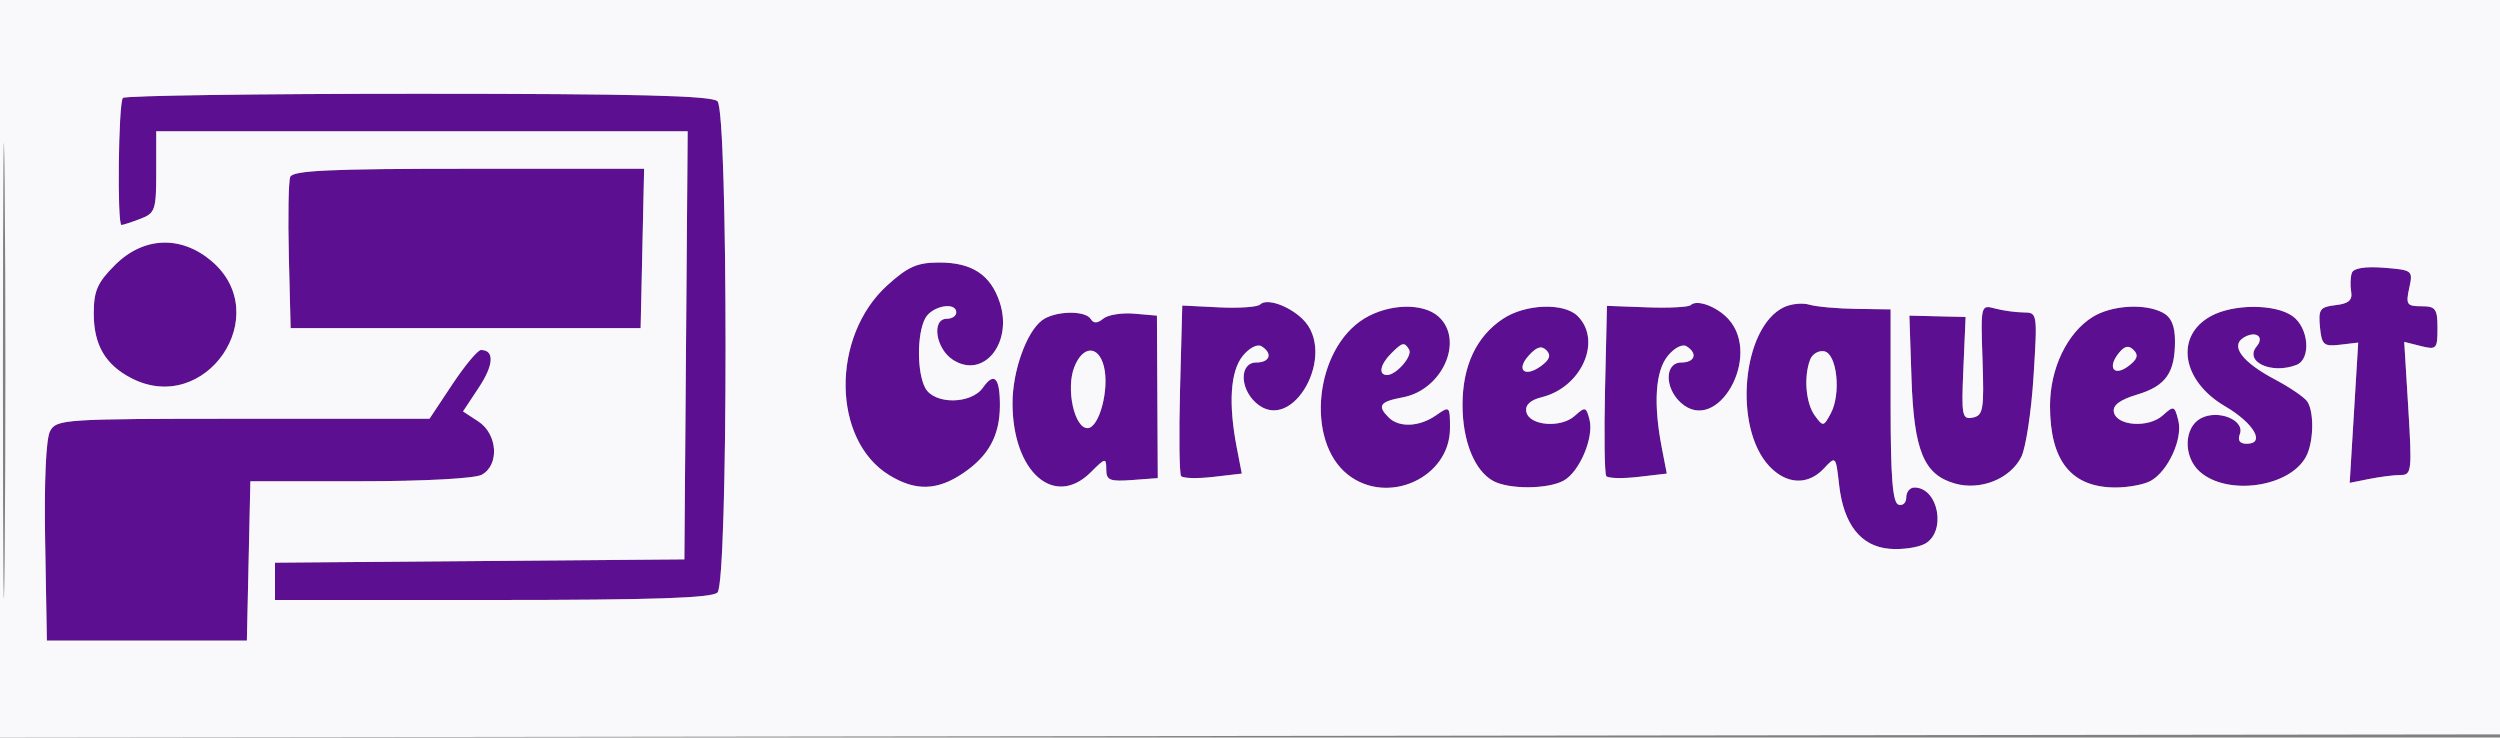 <svg xmlns="http://www.w3.org/2000/svg" width="400" height="118" viewBox="0 0 400 118" version="1.1"><rect x="0" y="0" width="400" height="118" fill="#808080" stroke="none"/><path d="M 19.667 15.667 C 18.944 16.390, 18.720 36, 19.435 36 C 19.674 36, 21.024 35.561, 22.435 35.025 C 24.827 34.115, 25 33.609, 25 27.525 L 25 21 67.513 21 L 110.026 21 109.763 55.250 L 109.500 89.500 76.750 89.764 L 44 90.027 44 93.014 L 44 96 78.800 96 C 104.533 96, 113.913 95.687, 114.800 94.800 C 116.523 93.077, 116.523 17.923, 114.800 16.200 C 113.901 15.301, 101.904 15, 66.967 15 C 41.318 15, 20.033 15.300, 19.667 15.667 M 46.434 28.311 C 46.157 29.032, 46.059 34.770, 46.215 41.061 L 46.500 52.500 74.500 52.500 L 102.500 52.500 102.780 39.750 L 103.060 27 74.998 27 C 52.774 27, 46.833 27.273, 46.434 28.311 M 18.400 42.400 C 15.569 45.231, 15 46.533, 15 50.177 C 15 55.176, 16.849 58.354, 21.011 60.506 C 32.890 66.648, 44.017 50.366, 33.828 41.750 C 28.936 37.614, 22.933 37.867, 18.400 42.400 M 141.995 45.624 C 132.926 53.816, 133.092 70.427, 142.299 76.040 C 146.504 78.605, 149.946 78.511, 154.088 75.720 C 158.182 72.961, 159.966 69.694, 159.985 64.917 C 160.004 60.426, 159.084 59.435, 157.283 62.006 C 155.389 64.711, 149.471 64.749, 148.035 62.066 C 146.703 59.577, 146.703 53.423, 148.035 50.934 C 149.099 48.946, 153 48.212, 153 50 C 153 50.550, 152.325 51, 151.500 51 C 149.009 51, 149.686 55.748, 152.433 57.548 C 157.328 60.756, 162.115 54.908, 159.953 48.359 C 158.500 43.956, 155.526 42, 150.280 42 C 146.772 42, 145.287 42.649, 141.995 45.624 M 376.312 43.630 C 376.066 44.270, 376.008 45.628, 376.183 46.647 C 376.420 48.031, 375.790 48.581, 373.692 48.822 C 371.193 49.109, 370.918 49.494, 371.192 52.322 C 371.470 55.187, 371.786 55.466, 374.406 55.158 L 377.312 54.816 376.630 66.038 L 375.949 77.260 379.099 76.630 C 380.832 76.284, 383.089 76, 384.115 76 C 385.860 76, 385.939 75.310, 385.329 65.351 L 384.678 54.702 387.339 55.370 C 389.843 55.999, 390 55.830, 390 52.519 C 390 49.403, 389.704 49, 387.421 49 C 385.096 49, 384.904 48.714, 385.477 46.105 C 386.100 43.269, 386.018 43.203, 381.435 42.838 C 378.487 42.604, 376.593 42.897, 376.312 43.630 M 201.612 48.721 C 201.203 49.130, 198.235 49.334, 195.015 49.174 L 189.161 48.884 188.808 62.192 C 188.614 69.511, 188.690 75.802, 188.977 76.170 C 189.265 76.539, 191.568 76.601, 194.095 76.308 L 198.690 75.775 197.889 71.637 C 196.522 64.584, 196.857 59.398, 198.838 56.952 C 199.879 55.666, 201.180 54.993, 201.838 55.400 C 203.669 56.531, 203.196 58, 201 58 C 198.349 58, 198.304 62.060, 200.928 64.435 C 206.775 69.727, 214.118 56.517, 208.386 51.019 C 206.142 48.865, 202.652 47.682, 201.612 48.721 M 270.520 48.813 C 270.193 49.141, 267.042 49.302, 263.518 49.172 L 257.112 48.935 256.806 62.218 C 256.638 69.523, 256.725 75.802, 257 76.170 C 257.275 76.539, 259.568 76.601, 262.095 76.308 L 266.690 75.775 265.889 71.637 C 264.522 64.584, 264.857 59.398, 266.838 56.952 C 267.879 55.666, 269.180 54.993, 269.838 55.400 C 271.669 56.531, 271.196 58, 269 58 C 266.349 58, 266.304 62.060, 268.928 64.435 C 274.738 69.692, 281.965 57.039, 276.563 51.069 C 274.743 49.058, 271.490 47.844, 270.520 48.813 M 285.420 49.154 C 278.730 52.369, 277.263 68.393, 283.091 74.597 C 285.855 77.539, 289.289 77.680, 291.826 74.956 C 293.721 72.923, 293.733 72.935, 294.255 77.571 C 294.970 83.910, 297.728 87.417, 302.307 87.808 C 304.292 87.977, 306.834 87.624, 307.958 87.023 C 311.480 85.138, 310.169 78, 306.300 78 C 305.585 78, 305 78.712, 305 79.583 C 305 80.454, 304.438 80.974, 303.750 80.739 C 302.823 80.421, 302.500 76.335, 302.500 64.906 L 302.500 49.500 297 49.420 C 293.975 49.376, 290.600 49.073, 289.500 48.747 C 288.400 48.421, 286.564 48.605, 285.420 49.154 M 218.299 50.960 C 210.368 55.795, 208.808 70.558, 215.659 75.946 C 222.036 80.963, 232 76.435, 232 68.520 C 232 64.965, 231.952 64.920, 229.777 66.443 C 227.124 68.302, 223.856 68.456, 222.200 66.800 C 220.306 64.906, 220.752 64.269, 224.457 63.574 C 230.805 62.383, 234.329 54.418, 230.171 50.655 C 227.712 48.430, 222.216 48.571, 218.299 50.960 M 240.500 50.988 C 236.227 53.800, 234 58.527, 234 64.784 C 234 70.588, 235.936 75.360, 238.945 76.970 C 241.459 78.316, 247.593 78.288, 250.150 76.920 C 252.709 75.550, 255.073 69.994, 254.320 67.118 C 253.787 65.076, 253.619 65.035, 251.961 66.535 C 249.735 68.550, 244.633 68.113, 244.209 65.871 C 244.005 64.794, 244.849 64.006, 246.700 63.547 C 253.066 61.967, 256.361 54.504, 252.429 50.571 C 250.257 48.400, 244.105 48.615, 240.500 50.988 M 317.201 57.588 C 317.470 65.540, 317.312 66.473, 315.643 66.811 C 313.931 67.158, 313.814 66.543, 314.143 58.951 L 314.500 50.715 310 50.607 L 305.500 50.500 305.835 60.500 C 306.224 72.107, 307.796 75.936, 312.758 77.359 C 316.863 78.537, 321.634 76.633, 323.408 73.109 C 324.131 71.674, 325.012 65.888, 325.366 60.250 C 326.004 50.093, 325.990 50, 323.755 49.986 C 322.515 49.979, 320.465 49.696, 319.201 49.357 C 316.913 48.744, 316.903 48.786, 317.201 57.588 M 334.832 50.709 C 330.742 53.246, 328 58.956, 328 64.936 C 328 73.764, 331.405 78, 338.500 78 C 340.497 78, 342.997 77.537, 344.055 76.970 C 346.859 75.470, 349.277 70.239, 348.534 67.280 C 347.938 64.905, 347.809 64.863, 346.041 66.463 C 343.772 68.516, 338.642 68.161, 338.218 65.920 C 338.013 64.835, 339.178 63.964, 341.943 63.135 C 346.515 61.765, 348 59.673, 348 54.601 C 348 52.134, 347.417 50.759, 346.066 50.035 C 343.206 48.505, 337.869 48.825, 334.832 50.709 M 353.763 50.565 C 347.931 53.729, 349.048 60.934, 356 65 C 360.628 67.707, 362.531 71, 359.466 71 C 358.369 71, 357.990 70.469, 358.373 69.470 C 359.238 67.215, 354.895 65.451, 352.126 66.932 C 349.409 68.387, 349.297 73.054, 351.922 75.430 C 356.302 79.393, 366.326 77.997, 368.970 73.055 C 370.180 70.795, 370.300 66.021, 369.192 64.276 C 368.764 63.604, 366.448 62.013, 364.045 60.742 C 358.780 57.958, 356.815 55.370, 358.952 54.038 C 360.861 52.848, 362.382 53.835, 361.072 55.413 C 359.028 57.877, 363.406 59.933, 367.418 58.393 C 369.831 57.467, 369.417 52.406, 366.777 50.557 C 363.992 48.606, 357.366 48.610, 353.763 50.565 M 166.724 51.250 C 164.224 53.134, 162 59.373, 162 64.500 C 162 75.515, 168.688 81.403, 174.545 75.545 C 176.858 73.233, 177 73.207, 177 75.103 C 177 76.843, 177.557 77.073, 181.123 76.807 L 185.246 76.500 185.178 63.500 L 185.110 50.500 181.485 50.185 C 179.492 50.012, 177.257 50.372, 176.519 50.984 C 175.594 51.752, 174.977 51.772, 174.530 51.049 C 173.637 49.604, 168.740 49.730, 166.724 51.250 M 222.571 56.571 C 220.822 58.321, 220.507 60, 221.929 60 C 223.419 60, 226.072 56.925, 225.450 55.919 C 224.684 54.680, 224.398 54.745, 222.571 56.571 M 244.611 56.877 C 242.483 59.229, 243.978 60.473, 246.603 58.535 C 247.959 57.534, 248.194 56.824, 247.426 56.044 C 246.653 55.258, 245.865 55.492, 244.611 56.877 M 339.063 56.424 C 337.131 58.752, 338.177 60.325, 340.512 58.602 C 341.954 57.537, 342.200 56.830, 341.408 56.025 C 340.609 55.214, 339.979 55.321, 339.063 56.424 M 72.369 61.500 L 68.717 67 38.894 67 C 10.185 67, 9.031 67.074, 8.010 68.982 C 7.354 70.206, 7.054 76.989, 7.225 86.732 L 7.500 102.500 23.500 102.500 L 39.500 102.500 39.780 89.750 L 40.060 77 57.596 77 C 67.771 77, 75.943 76.566, 77.066 75.965 C 79.937 74.428, 79.633 69.461, 76.543 67.436 L 74.086 65.827 76.638 61.971 C 79.015 58.379, 79.140 56, 76.951 56 C 76.439 56, 74.377 58.475, 72.369 61.500 M 171.882 58.750 C 170.532 62.222, 171.896 68.500, 174 68.500 C 175.871 68.500, 177.532 62.256, 176.624 58.637 C 175.761 55.201, 173.238 55.262, 171.882 58.750 M 289.626 57.533 C 288.574 60.273, 288.926 64.516, 290.368 66.489 C 291.689 68.295, 291.778 68.283, 292.926 66.138 C 294.602 63.006, 293.924 56.597, 291.876 56.209 C 290.983 56.040, 289.970 56.636, 289.626 57.533" stroke="none" fill="#5c0f91" fill-rule="evenodd"/><path d="M -0 59.002 L -0 118.005 200.250 117.752 L 400.500 117.500 400.758 58.750 L 401.016 0 200.508 0 L 0 0 -0 59.002 M 0.469 59.500 C 0.469 91.950, 0.595 105.080, 0.750 88.678 C 0.904 72.277, 0.904 45.727, 0.749 29.678 C 0.595 13.630, 0.469 27.050, 0.469 59.500 M 19.667 15.667 C 18.944 16.390, 18.720 36, 19.435 36 C 19.674 36, 21.024 35.561, 22.435 35.025 C 24.827 34.115, 25 33.609, 25 27.525 L 25 21 67.513 21 L 110.026 21 109.763 55.250 L 109.500 89.500 76.750 89.764 L 44 90.027 44 93.014 L 44 96 78.800 96 C 104.533 96, 113.913 95.687, 114.800 94.800 C 116.523 93.077, 116.523 17.923, 114.800 16.200 C 113.901 15.301, 101.904 15, 66.967 15 C 41.318 15, 20.033 15.300, 19.667 15.667 M 46.434 28.311 C 46.157 29.032, 46.059 34.770, 46.215 41.061 L 46.500 52.500 74.500 52.500 L 102.500 52.500 102.780 39.750 L 103.060 27 74.998 27 C 52.774 27, 46.833 27.273, 46.434 28.311 M 18.400 42.400 C 15.569 45.231, 15 46.533, 15 50.177 C 15 55.176, 16.849 58.354, 21.011 60.506 C 32.890 66.648, 44.017 50.366, 33.828 41.750 C 28.936 37.614, 22.933 37.867, 18.400 42.400 M 141.995 45.624 C 132.926 53.816, 133.092 70.427, 142.299 76.040 C 146.504 78.605, 149.946 78.511, 154.088 75.720 C 158.182 72.961, 159.966 69.694, 159.985 64.917 C 160.004 60.426, 159.084 59.435, 157.283 62.006 C 155.389 64.711, 149.471 64.749, 148.035 62.066 C 146.703 59.577, 146.703 53.423, 148.035 50.934 C 149.099 48.946, 153 48.212, 153 50 C 153 50.550, 152.325 51, 151.500 51 C 149.009 51, 149.686 55.748, 152.433 57.548 C 157.328 60.756, 162.115 54.908, 159.953 48.359 C 158.500 43.956, 155.526 42, 150.280 42 C 146.772 42, 145.287 42.649, 141.995 45.624 M 376.312 43.630 C 376.066 44.270, 376.008 45.628, 376.183 46.647 C 376.420 48.031, 375.790 48.581, 373.692 48.822 C 371.193 49.109, 370.918 49.494, 371.192 52.322 C 371.470 55.187, 371.786 55.466, 374.406 55.158 L 377.312 54.816 376.630 66.038 L 375.949 77.260 379.099 76.630 C 380.832 76.284, 383.089 76, 384.115 76 C 385.860 76, 385.939 75.310, 385.329 65.351 L 384.678 54.702 387.339 55.370 C 389.843 55.999, 390 55.830, 390 52.519 C 390 49.403, 389.704 49, 387.421 49 C 385.096 49, 384.904 48.714, 385.477 46.105 C 386.100 43.269, 386.018 43.203, 381.435 42.838 C 378.487 42.604, 376.593 42.897, 376.312 43.630 M 201.612 48.721 C 201.203 49.130, 198.235 49.334, 195.015 49.174 L 189.161 48.884 188.808 62.192 C 188.614 69.511, 188.690 75.802, 188.977 76.170 C 189.265 76.539, 191.568 76.601, 194.095 76.308 L 198.690 75.775 197.889 71.637 C 196.522 64.584, 196.857 59.398, 198.838 56.952 C 199.879 55.666, 201.180 54.993, 201.838 55.400 C 203.669 56.531, 203.196 58, 201 58 C 198.349 58, 198.304 62.060, 200.928 64.435 C 206.775 69.727, 214.118 56.517, 208.386 51.019 C 206.142 48.865, 202.652 47.682, 201.612 48.721 M 270.520 48.813 C 270.193 49.141, 267.042 49.302, 263.518 49.172 L 257.112 48.935 256.806 62.218 C 256.638 69.523, 256.725 75.802, 257 76.170 C 257.275 76.539, 259.568 76.601, 262.095 76.308 L 266.690 75.775 265.889 71.637 C 264.522 64.584, 264.857 59.398, 266.838 56.952 C 267.879 55.666, 269.180 54.993, 269.838 55.400 C 271.669 56.531, 271.196 58, 269 58 C 266.349 58, 266.304 62.060, 268.928 64.435 C 274.738 69.692, 281.965 57.039, 276.563 51.069 C 274.743 49.058, 271.490 47.844, 270.520 48.813 M 285.420 49.154 C 278.730 52.369, 277.263 68.393, 283.091 74.597 C 285.855 77.539, 289.289 77.680, 291.826 74.956 C 293.721 72.923, 293.733 72.935, 294.255 77.571 C 294.970 83.910, 297.728 87.417, 302.307 87.808 C 304.292 87.977, 306.834 87.624, 307.958 87.023 C 311.480 85.138, 310.169 78, 306.300 78 C 305.585 78, 305 78.712, 305 79.583 C 305 80.454, 304.438 80.974, 303.750 80.739 C 302.823 80.421, 302.500 76.335, 302.500 64.906 L 302.500 49.500 297 49.420 C 293.975 49.376, 290.600 49.073, 289.500 48.747 C 288.400 48.421, 286.564 48.605, 285.420 49.154 M 218.299 50.960 C 210.368 55.795, 208.808 70.558, 215.659 75.946 C 222.036 80.963, 232 76.435, 232 68.520 C 232 64.965, 231.952 64.920, 229.777 66.443 C 227.124 68.302, 223.856 68.456, 222.200 66.800 C 220.306 64.906, 220.752 64.269, 224.457 63.574 C 230.805 62.383, 234.329 54.418, 230.171 50.655 C 227.712 48.430, 222.216 48.571, 218.299 50.960 M 240.500 50.988 C 236.227 53.800, 234 58.527, 234 64.784 C 234 70.588, 235.936 75.360, 238.945 76.970 C 241.459 78.316, 247.593 78.288, 250.150 76.920 C 252.709 75.550, 255.073 69.994, 254.320 67.118 C 253.787 65.076, 253.619 65.035, 251.961 66.535 C 249.735 68.550, 244.633 68.113, 244.209 65.871 C 244.005 64.794, 244.849 64.006, 246.700 63.547 C 253.066 61.967, 256.361 54.504, 252.429 50.571 C 250.257 48.400, 244.105 48.615, 240.500 50.988 M 317.201 57.588 C 317.470 65.540, 317.312 66.473, 315.643 66.811 C 313.931 67.158, 313.814 66.543, 314.143 58.951 L 314.500 50.715 310 50.607 L 305.500 50.500 305.835 60.500 C 306.224 72.107, 307.796 75.936, 312.758 77.359 C 316.863 78.537, 321.634 76.633, 323.408 73.109 C 324.131 71.674, 325.012 65.888, 325.366 60.250 C 326.004 50.093, 325.990 50, 323.755 49.986 C 322.515 49.979, 320.465 49.696, 319.201 49.357 C 316.913 48.744, 316.903 48.786, 317.201 57.588 M 334.832 50.709 C 330.742 53.246, 328 58.956, 328 64.936 C 328 73.764, 331.405 78, 338.500 78 C 340.497 78, 342.997 77.537, 344.055 76.970 C 346.859 75.470, 349.277 70.239, 348.534 67.280 C 347.938 64.905, 347.809 64.863, 346.041 66.463 C 343.772 68.516, 338.642 68.161, 338.218 65.920 C 338.013 64.835, 339.178 63.964, 341.943 63.135 C 346.515 61.765, 348 59.673, 348 54.601 C 348 52.134, 347.417 50.759, 346.066 50.035 C 343.206 48.505, 337.869 48.825, 334.832 50.709 M 353.763 50.565 C 347.931 53.729, 349.048 60.934, 356 65 C 360.628 67.707, 362.531 71, 359.466 71 C 358.369 71, 357.990 70.469, 358.373 69.470 C 359.238 67.215, 354.895 65.451, 352.126 66.932 C 349.409 68.387, 349.297 73.054, 351.922 75.430 C 356.302 79.393, 366.326 77.997, 368.970 73.055 C 370.180 70.795, 370.300 66.021, 369.192 64.276 C 368.764 63.604, 366.448 62.013, 364.045 60.742 C 358.780 57.958, 356.815 55.370, 358.952 54.038 C 360.861 52.848, 362.382 53.835, 361.072 55.413 C 359.028 57.877, 363.406 59.933, 367.418 58.393 C 369.831 57.467, 369.417 52.406, 366.777 50.557 C 363.992 48.606, 357.366 48.610, 353.763 50.565 M 166.724 51.250 C 164.224 53.134, 162 59.373, 162 64.500 C 162 75.515, 168.688 81.403, 174.545 75.545 C 176.858 73.233, 177 73.207, 177 75.103 C 177 76.843, 177.557 77.073, 181.123 76.807 L 185.246 76.500 185.178 63.500 L 185.110 50.500 181.485 50.185 C 179.492 50.012, 177.257 50.372, 176.519 50.984 C 175.594 51.752, 174.977 51.772, 174.530 51.049 C 173.637 49.604, 168.740 49.730, 166.724 51.250 M 222.571 56.571 C 220.822 58.321, 220.507 60, 221.929 60 C 223.419 60, 226.072 56.925, 225.450 55.919 C 224.684 54.680, 224.398 54.745, 222.571 56.571 M 244.611 56.877 C 242.483 59.229, 243.978 60.473, 246.603 58.535 C 247.959 57.534, 248.194 56.824, 247.426 56.044 C 246.653 55.258, 245.865 55.492, 244.611 56.877 M 339.063 56.424 C 337.131 58.752, 338.177 60.325, 340.512 58.602 C 341.954 57.537, 342.200 56.830, 341.408 56.025 C 340.609 55.214, 339.979 55.321, 339.063 56.424 M 72.369 61.500 L 68.717 67 38.894 67 C 10.185 67, 9.031 67.074, 8.010 68.982 C 7.354 70.206, 7.054 76.989, 7.225 86.732 L 7.500 102.500 23.500 102.500 L 39.500 102.500 39.780 89.750 L 40.060 77 57.596 77 C 67.771 77, 75.943 76.566, 77.066 75.965 C 79.937 74.428, 79.633 69.461, 76.543 67.436 L 74.086 65.827 76.638 61.971 C 79.015 58.379, 79.140 56, 76.951 56 C 76.439 56, 74.377 58.475, 72.369 61.500 M 171.882 58.750 C 170.532 62.222, 171.896 68.500, 174 68.500 C 175.871 68.500, 177.532 62.256, 176.624 58.637 C 175.761 55.201, 173.238 55.262, 171.882 58.750 M 289.626 57.533 C 288.574 60.273, 288.926 64.516, 290.368 66.489 C 291.689 68.295, 291.778 68.283, 292.926 66.138 C 294.602 63.006, 293.924 56.597, 291.876 56.209 C 290.983 56.040, 289.970 56.636, 289.626 57.533" stroke="none" fill="#f9f8fa" fill-rule="evenodd"/></svg>